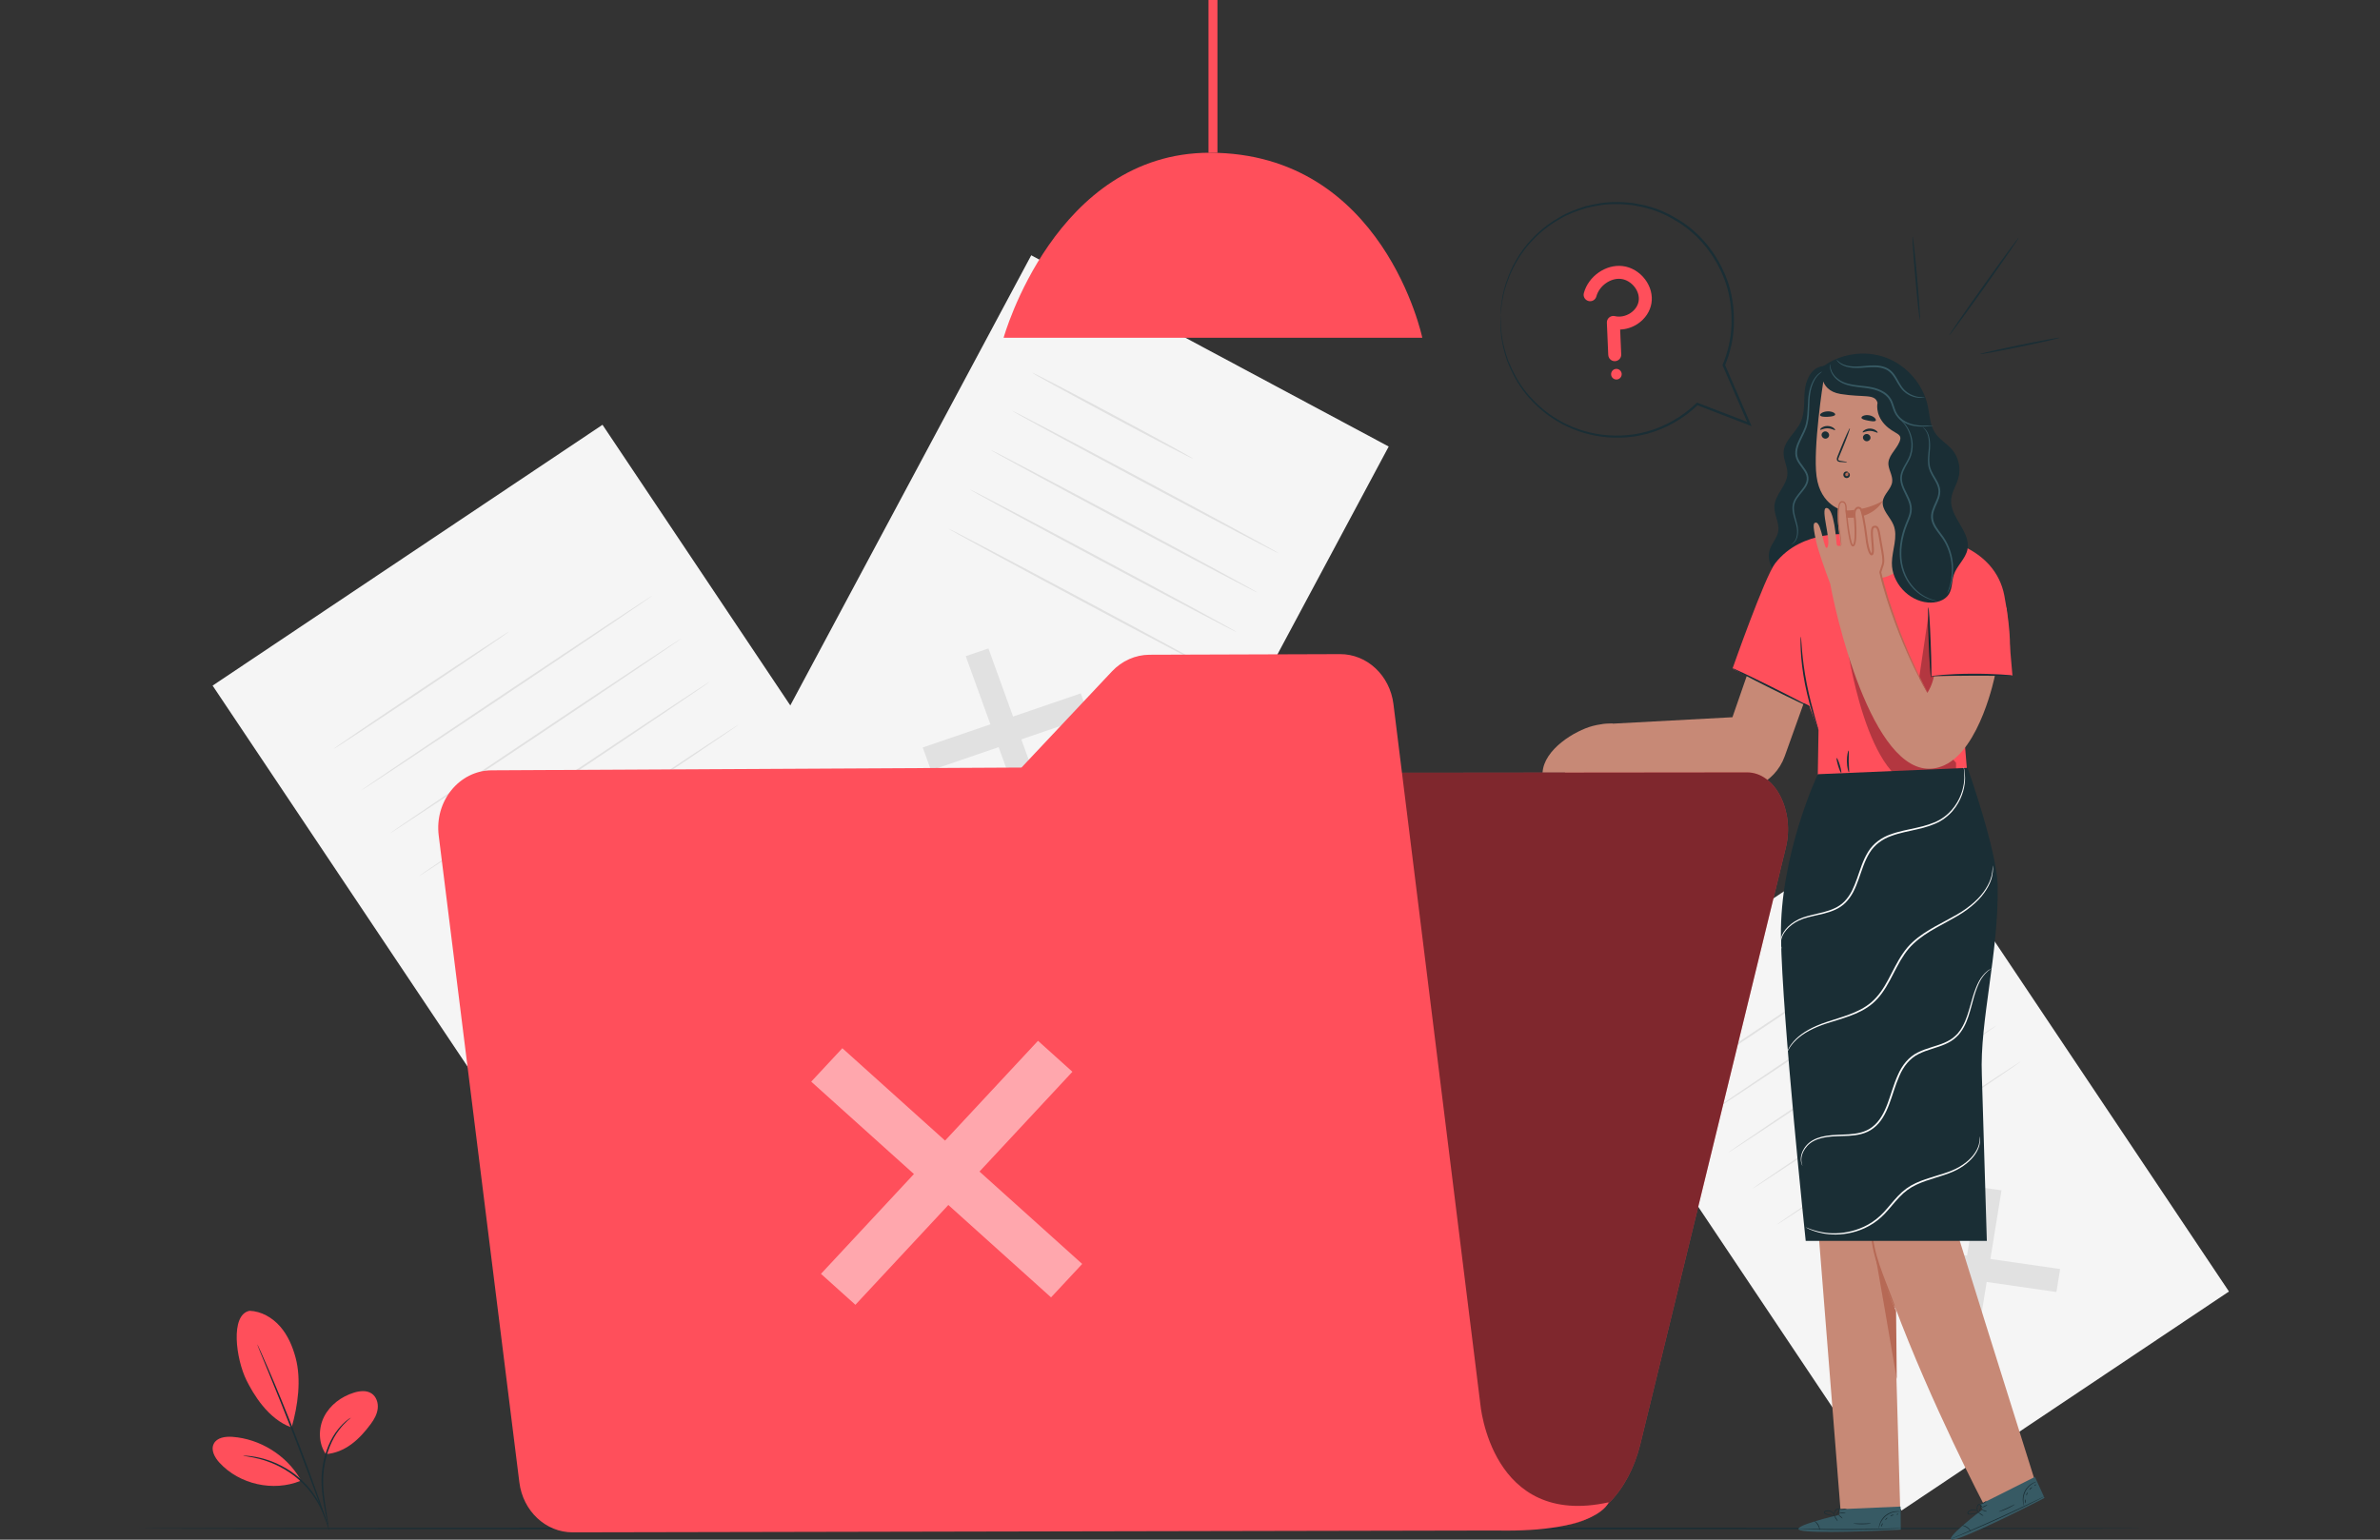 <?xml version="1.0" encoding="utf-8"?>
<!-- Generator: Adobe Illustrator 24.0.2, SVG Export Plug-In . SVG Version: 6.00 Build 0)  -->
<svg version="1.1" id="Capa_1" xmlns="http://www.w3.org/2000/svg" xmlns:xlink="http://www.w3.org/1999/xlink" x="0px" y="0px"
	 viewBox="0 0 1224 792" style="enable-background:new 0 0 1224 792;" xml:space="preserve">
<rect x="0" y="0" width="1224" height="792" fill="#333333" stroke="none"/>
<style type="text/css">
	.st0{fill:#F5F5F5;}
	.st1{fill:#E1E1E1;}
	.st2{fill:none;stroke:#FFFFFF;stroke-miterlimit:10;}
	.st3{opacity:0.2;}
	.st4{fill:#FF4F5B;}
	.st5{fill:#1A2E35;}
	.st6{fill:#375A64;}
	.st7{fill:#C78976;}
	.st8{fill:#B66955;}
	.st9{opacity:0.3;}
	.st10{fill:#FAFAFA;}
	.st11{opacity:0.5;}
	.st12{fill:#FFFFFF;}
</style>
<g>
	<g>
		
			<rect x="187.77" y="255.67" transform="matrix(0.831 -0.556 0.556 0.831 -188.851 244.612)" class="st0" width="241.3" height="355.31"/>
	</g>
	<g>
		<g>
			<polygon class="st1" points="403.86,499.91 401.58,514 301.88,499.63 304.15,485.54 			"/>
		</g>
		<g>
			<polygon class="st1" points="353.64,449.66 367.95,451.72 352.09,549.89 337.78,547.82 			"/>
		</g>
	</g>
	<g>
		<g>
			<path class="st2" d="M325.29,330.69"/>
		</g>
	</g>
	<g>
		<g>
			<path class="st1" d="M261.81,324.88c0.14,0.21-19.96,13.91-44.89,30.58c-24.94,16.68-45.27,30.03-45.41,29.81
				c-0.14-0.21,19.95-13.91,44.89-30.59C241.33,338.02,261.66,324.67,261.81,324.88z"/>
		</g>
	</g>
	<g>
		<g>
			<path class="st1" d="M335.57,306.36c0.14,0.21-33.28,22.82-74.65,50.49c-41.38,27.68-75.03,49.93-75.17,49.72
				c-0.14-0.21,33.27-22.82,74.65-50.49C301.77,328.41,335.42,306.15,335.57,306.36z"/>
		</g>
	</g>
	<g>
		<g>
			<path class="st1" d="M350.35,328.47c0.14,0.21-33.28,22.82-74.65,50.49c-41.38,27.68-75.03,49.93-75.17,49.72
				c-0.14-0.21,33.27-22.82,74.65-50.49C316.55,350.52,350.21,328.26,350.35,328.47z"/>
		</g>
	</g>
	<g>
		<g>
			<path class="st1" d="M365.14,350.58c0.14,0.21-33.28,22.82-74.65,50.49c-41.38,27.68-75.03,49.93-75.17,49.72
				c-0.14-0.21,33.27-22.82,74.65-50.49C331.34,372.62,364.99,350.36,365.14,350.58z"/>
		</g>
	</g>
	<g>
		<g>
			<path class="st1" d="M379.92,372.68c0.14,0.21-33.28,22.82-74.65,50.49c-41.38,27.68-75.03,49.93-75.17,49.72
				c-0.14-0.21,33.27-22.82,74.65-50.49C346.12,394.73,379.78,372.47,379.92,372.68z"/>
		</g>
	</g>
</g>
<g>
	<g>
		
			<rect x="878.02" y="447.66" transform="matrix(0.831 -0.556 0.556 0.831 -166.525 645.224)" class="st0" width="202.65" height="298.4"/>
	</g>
	<g>
		<g>
			<polygon class="st1" points="1059.5,652.78 1057.59,664.61 973.85,652.55 975.76,640.72 			"/>
		</g>
		<g>
			<polygon class="st1" points="1017.33,610.58 1029.34,612.31 1016.02,694.75 1004.01,693.02 			"/>
		</g>
	</g>
	<g>
		<g>
			<path class="st2" d="M993.51,510.67"/>
		</g>
	</g>
	<g>
		<g>
			<path class="st1" d="M940.2,505.79c0.14,0.21-16.72,11.74-37.66,25.75c-20.95,14.01-38.04,25.19-38.18,24.98
				c-0.14-0.21,16.72-11.74,37.66-25.75C922.96,516.76,940.06,505.57,940.2,505.79z"/>
		</g>
	</g>
	<g>
		<g>
			<path class="st1" d="M1002.15,490.24c0.14,0.21-27.91,19.23-62.65,42.46c-34.75,23.24-63.03,41.91-63.17,41.69
				c-0.14-0.21,27.9-19.22,62.66-42.47C973.72,508.69,1002,490.02,1002.15,490.24z"/>
		</g>
	</g>
	<g>
		<g>
			<path class="st1" d="M1014.56,508.8c0.14,0.21-27.91,19.23-62.65,42.46c-34.75,23.24-63.03,41.91-63.17,41.69
				c-0.14-0.21,27.9-19.22,62.66-42.47C986.14,527.26,1014.42,508.59,1014.56,508.8z"/>
		</g>
	</g>
	<g>
		<g>
			<path class="st1" d="M1026.98,527.37c0.14,0.21-27.91,19.23-62.65,42.46c-34.75,23.24-63.03,41.91-63.17,41.69
				c-0.14-0.21,27.9-19.22,62.66-42.47C998.55,545.82,1026.84,527.15,1026.98,527.37z"/>
		</g>
	</g>
	<g>
		<g>
			<path class="st1" d="M1039.4,545.93c0.14,0.21-27.91,19.23-62.65,42.46c-34.75,23.24-63.03,41.91-63.17,41.69
				c-0.14-0.21,27.9-19.22,62.66-42.47C1010.97,564.39,1039.26,545.72,1039.4,545.93z"/>
		</g>
	</g>
</g>
<g>
	<g>
		
			<rect x="445.65" y="162.12" transform="matrix(0.882 0.472 -0.472 0.882 213.813 -222.023)" class="st0" width="208.43" height="306.9"/>
	</g>
	<g>
		<g>
			<polygon class="st1" points="537.93,415.37 526.27,419.37 496.67,337.54 508.33,333.55 			"/>
		</g>
		<g>
			<polygon class="st1" points="555.81,356.67 560.06,368.41 478.79,396.24 474.55,384.5 			"/>
		</g>
	</g>
	<g>
		<g>
			<path class="st2" d="M634.94,286.69"/>
		</g>
	</g>
	<g>
		<g>
			<path class="st1" d="M613.55,235.95c-0.14,0.27-18.79-9.42-41.63-21.64c-22.85-12.22-41.26-22.35-41.11-22.62
				c0.14-0.27,18.78,9.42,41.64,21.64C595.28,225.55,613.69,235.68,613.55,235.95z"/>
		</g>
	</g>
	<g>
		<g>
			<path class="st1" d="M657.65,284.63c-0.14,0.27-31-15.95-68.9-36.22c-37.92-20.28-68.53-36.93-68.39-37.2
				c0.14-0.27,30.99,15.95,68.91,36.23C627.18,267.7,657.8,284.36,657.65,284.63z"/>
		</g>
	</g>
	<g>
		<g>
			<path class="st1" d="M646.82,304.88c-0.14,0.27-31-15.95-68.9-36.22c-37.92-20.28-68.53-36.93-68.39-37.2
				c0.14-0.27,30.99,15.95,68.91,36.23C616.34,287.96,646.96,304.62,646.82,304.88z"/>
		</g>
	</g>
	<g>
		<g>
			<path class="st1" d="M635.99,325.14c-0.14,0.27-31-15.95-68.9-36.22c-37.92-20.28-68.53-36.93-68.39-37.2
				c0.14-0.27,30.99,15.95,68.91,36.23C605.51,308.22,636.13,324.87,635.99,325.14z"/>
		</g>
	</g>
	<g>
		<g>
			<path class="st1" d="M625.15,345.4c-0.14,0.27-31-15.95-68.9-36.22c-37.92-20.28-68.53-36.93-68.39-37.2
				c0.14-0.27,30.99,15.95,68.91,36.23C594.68,328.47,625.3,345.13,625.15,345.4z"/>
		</g>
	</g>
</g>
<rect x="621.5" class="st3" width="4.62" height="78.62"/>
<g>
	<g>
		<g>
			<path class="st4" d="M516.14,173.73h215.33c0,0-19.88-95.16-109.3-95.16C542.64,78.57,516.14,173.73,516.14,173.73z"/>
		</g>
	</g>
	<rect x="621.5" class="st4" width="4.62" height="78.62"/>
</g>
<g>
	<g>
		<path class="st5" d="M1103.24,786.22c0,0.26-231.04,0.47-515.98,0.47c-285.04,0-516.03-0.21-516.03-0.47
			c0-0.26,230.99-0.47,516.03-0.47C872.19,785.76,1103.24,785.96,1103.24,786.22z"/>
	</g>
</g>
<g>
	<g>
		<path class="st4" d="M128.34,674.27c6.04,0.21,11.72,3.49,15.7,8.04c3.99,4.55,6.43,10.27,7.99,16.11
			c3.02,11.3,1.17,24.64-2.06,35.89c-12.24-4.37-19.78-17.42-23.2-24.28C121.39,699.18,118.22,676.31,128.34,674.27"/>
	</g>
	<g>
		<path class="st4" d="M167.58,748.01c-3.86-5.54-3.95-13.25-0.9-19.28c3.05-6.03,8.92-10.37,15.37-12.36
			c2.99-0.92,6.45-1.3,9.05,0.43c2.43,1.62,3.48,4.8,3.16,7.71c-0.31,2.9-1.78,5.56-3.52,7.91
			C184.8,740.48,177.56,747.19,167.58,748.01"/>
	</g>
	<g>
		<g>
			<path class="st5" d="M168.93,785.78c-0.06,0.01-0.24-0.83-0.55-2.35c-0.33-1.68-0.75-3.84-1.26-6.44
				c-0.97-5.42-2.5-13.12-1.34-21.64c1.11-8.48,4.49-15.73,8.03-20.05c1.74-2.19,3.41-3.74,4.64-4.69c0.6-0.5,1.12-0.81,1.46-1.05
				c0.34-0.23,0.53-0.33,0.55-0.31c0.13,0.15-2.86,2-6.17,6.41c-3.35,4.34-6.56,11.47-7.66,19.8c-1.14,8.34,0.27,15.97,1.09,21.42
				c0.44,2.73,0.79,4.95,0.99,6.49C168.91,784.92,168.99,785.78,168.93,785.78z"/>
		</g>
	</g>
	<g>
		<g>
			<path class="st5" d="M132.28,691.48c0.03-0.01,0.2,0.31,0.49,0.93c0.33,0.7,0.74,1.61,1.26,2.72c1.08,2.37,2.6,5.82,4.44,10.1
				c3.69,8.56,8.61,20.46,13.76,33.72c5.14,13.27,9.53,25.38,12.57,34.19c1.53,4.4,2.73,7.98,3.53,10.46
				c0.37,1.17,0.67,2.12,0.91,2.86c0.2,0.66,0.29,1.01,0.26,1.02c-0.03,0.01-0.17-0.32-0.42-0.96c-0.27-0.73-0.62-1.66-1.06-2.81
				c-0.93-2.55-2.21-6.06-3.78-10.37c-3.19-8.75-7.66-20.82-12.8-34.08c-5.14-13.25-9.98-25.18-13.52-33.79
				c-1.74-4.24-3.16-7.7-4.19-10.21c-0.46-1.14-0.83-2.07-1.11-2.79C132.37,691.83,132.26,691.49,132.28,691.48z"/>
		</g>
	</g>
	<g>
		<path class="st4" d="M154.4,760.79c-7.22-12.28-20.69-20.65-34.9-21.68c-3.62-0.26-7.97,0.35-9.58,3.59
			c-1.62,3.25,0.54,7.11,3.01,9.77c10.25,11.11,27.6,14.98,41.6,9.29"/>
	</g>
	<g>
		<g>
			<path class="st5" d="M125.02,748.8c0-0.06,0.81-0.03,2.27,0.08c0.73,0.05,1.62,0.11,2.64,0.31c1.02,0.19,2.2,0.3,3.47,0.65
				c1.27,0.31,2.67,0.62,4.12,1.15c1.48,0.44,3,1.07,4.6,1.75c3.15,1.43,6.5,3.31,9.68,5.74c3.16,2.46,5.83,5.22,8,7.92
				c1.04,1.39,2.04,2.7,2.82,4.03c0.86,1.28,1.5,2.57,2.1,3.73c0.64,1.14,1.02,2.27,1.44,3.22c0.42,0.95,0.69,1.8,0.9,2.5
				c0.43,1.4,0.65,2.17,0.59,2.19c-0.18,0.06-1.05-3.06-3.46-7.64c-0.63-1.13-1.28-2.38-2.16-3.63c-0.79-1.3-1.79-2.57-2.84-3.92
				c-2.17-2.63-4.81-5.32-7.91-7.74c-3.13-2.39-6.4-4.25-9.49-5.7c-1.56-0.68-3.05-1.33-4.5-1.79c-1.42-0.54-2.8-0.88-4.04-1.23
				C128.23,749.15,125,748.98,125.02,748.8z"/>
		</g>
	</g>
</g>
<g>
	<g>
		<g>
			<path class="st5" d="M936.45,188.54c-5.26,1.21-7.82,7.26-8.31,12.63c-0.5,5.37,0.19,11.04-2.07,15.94
				c-2.54,5.52-8.6,9.58-8.8,15.65c-0.12,3.7,2.07,7.18,1.97,10.88c-0.17,6.08-6.37,10.67-6.69,16.74
				c-0.23,4.37,2.68,8.57,1.98,12.89c-0.54,3.36-3.16,6.01-4.27,9.23c-2.21,6.42,2.21,13.49,7.95,17.11
				c6.4,4.03,14.61,5.07,21.81,2.77c7.21-2.3,13.29-7.91,16.17-14.9c3.18-7.72,2.49-16.41,1.79-24.73
				c-2.15-25.93-3.75-51.91-4.8-77.9"/>
		</g>
		<g>
			<g>
				<path class="st6" d="M921.19,280.05c-0.11-0.1,1.44-0.56,2.4-2.86c0.47-1.12,0.71-2.63,0.61-4.36c-0.06-1.75-0.66-3.65-1.3-5.79
					c-0.6-2.12-1.38-4.59-0.93-7.33c0.45-2.78,2.44-5.07,4.26-7.31c0.92-1.14,1.83-2.32,2.41-3.67c0.61-1.33,0.74-2.86,0.28-4.29
					c-0.92-2.92-3.78-5.07-5.1-8.44c-0.65-1.69-0.66-3.54-0.29-5.22c0.35-1.69,1.04-3.22,1.73-4.68c1.4-2.91,2.94-5.58,3.55-8.41
					c1.25-5.67,0.67-11.08,1.52-15.53c0.77-4.45,2.66-7.8,4.52-9.52c0.91-0.89,1.79-1.36,2.36-1.68c0.61-0.26,0.93-0.38,0.95-0.35
					c0.06,0.1-1.33,0.53-3.05,2.29c-1.72,1.74-3.45,5.02-4.13,9.38c-0.36,2.17-0.41,4.61-0.5,7.22c-0.09,2.62-0.17,5.46-0.84,8.39
					c-0.62,2.98-2.2,5.75-3.56,8.61c-1.34,2.81-2.58,6.1-1.39,9.18c1.14,3.04,4.02,5.2,5.1,8.49c0.53,1.64,0.36,3.45-0.33,4.91
					c-0.66,1.49-1.63,2.71-2.56,3.85c-1.87,2.26-3.74,4.41-4.17,6.91c-0.45,2.49,0.24,4.89,0.81,7.01c0.6,2.13,1.18,4.13,1.19,5.95
					c0.05,1.8-0.26,3.37-0.8,4.53c-0.54,1.17-1.28,1.89-1.83,2.26C921.54,279.97,921.19,280.05,921.19,280.05z"/>
			</g>
		</g>
	</g>
	<path class="st7" d="M907.11,322.42l-16.14,46.52l-67.29,3.61l-11.22,24.97l70.25,7.11c14.01,5.79,30.01-1.31,35.13-15.58
		l18.75-52.33L907.11,322.42z"/>
	<g>
		<g>
			<g>
				<path class="st7" d="M1046.3,760.96c0,0-49.31-156.62-50.36-161.71c-0.95-4.6,17.9-117.31,20.27-146.48l-66.63,2.48
					c0,0,0,0.18-0.01,0.49l-28.32,1.57l25.37,320.32h30.66l-3.04-106.27c18.91,50.76,46,102.49,46,102.49L1046.3,760.96z"/>
			</g>
			<g>
				<path class="st8" d="M975.49,709.45c0.03-0.97-0.37-35.61-0.37-35.61c-0.38,2.07-11.76-30.07-11.48-32.03
					C963.78,640.81,975.49,709.45,975.49,709.45z"/>
			</g>
		</g>
		<g>
			<path class="st8" d="M962.34,626.6c-0.07,0-0.14,0.69-0.2,1.94c-0.07,1.25-0.08,3.07,0.04,5.31c0.04,1.12,0.16,2.35,0.31,3.66
				c0.17,1.31,0.35,2.72,0.65,4.17c0.56,2.92,1.41,6.09,2.51,9.33c2.23,6.48,4.68,12.15,6.43,16.26c0.83,1.88,1.54,3.49,2.13,4.84
				c0.52,1.14,0.84,1.75,0.91,1.72c0.07-0.03-0.13-0.69-0.54-1.87c-0.41-1.18-1.04-2.88-1.83-4.96c-1.57-4.18-3.92-9.89-6.13-16.31
				c-1.08-3.21-1.95-6.32-2.55-9.19c-0.32-1.43-0.53-2.81-0.73-4.1c-0.18-1.29-0.34-2.5-0.42-3.61c-0.21-2.21-0.31-4.01-0.36-5.26
				C962.48,627.3,962.41,626.6,962.34,626.6z"/>
		</g>
	</g>
	<g>
		<g>
			<g>
				<g>
					<path class="st6" d="M946.04,779.22l-0.01-2.88l31.41-1.37l0.09,11.88l-1.94,0.13c-8.62,0.5-43.87,1.96-49.64,0.23
						C919.51,785.28,946.04,779.22,946.04,779.22z"/>
				</g>
			</g>
			<g>
				<g>
					<path class="st5" d="M977.96,786.13c0,0.01-0.18,0.03-0.54,0.06c-0.46,0.03-0.97,0.06-1.54,0.1c-1.54,0.07-3.44,0.16-5.68,0.27
						c-4.8,0.19-11.43,0.36-18.75,0.4c-7.33,0.03-13.96-0.09-18.76-0.23c-2.24-0.08-4.14-0.16-5.68-0.22
						c-0.57-0.03-1.08-0.06-1.54-0.09c-0.35-0.02-0.54-0.04-0.54-0.06c0-0.01,0.19-0.02,0.54-0.02c0.46,0,0.97,0.01,1.55,0.01
						c1.54,0.03,3.44,0.06,5.68,0.09c4.8,0.08,11.43,0.15,18.75,0.12c7.32-0.03,13.95-0.16,18.74-0.29
						c2.24-0.06,4.14-0.11,5.68-0.15c0.57-0.01,1.08-0.02,1.55-0.03C977.77,786.11,977.96,786.11,977.96,786.13z"/>
				</g>
			</g>
			<g>
				<g>
					<path class="st5" d="M935.87,787.14c-0.12,0.02-0.21-1.34-1.07-2.71c-0.84-1.38-2.01-2.07-1.94-2.17
						c0.02-0.09,1.36,0.49,2.27,1.97C936.04,785.7,935.96,787.16,935.87,787.14z"/>
				</g>
			</g>
			<g>
				<g>
					<path class="st5" d="M945.07,782.43c-0.09,0.06-0.53-0.48-0.99-1.2c-0.46-0.72-0.76-1.34-0.67-1.4
						c0.09-0.06,0.53,0.48,0.99,1.2C944.86,781.75,945.16,782.37,945.07,782.43z"/>
				</g>
			</g>
			<g>
				<g>
					<path class="st5" d="M947.6,781.08c-0.07,0.08-0.56-0.25-1.1-0.73c-0.54-0.48-0.92-0.94-0.85-1.01
						c0.07-0.08,0.56,0.25,1.1,0.73C947.28,780.55,947.66,781,947.6,781.08z"/>
				</g>
			</g>
			<g>
				<g>
					<path class="st5" d="M949.18,778.13c0,0.1-0.73,0.2-1.63,0.21c-0.9,0.01-1.63-0.06-1.63-0.17c0-0.1,0.73-0.2,1.63-0.21
						C948.45,777.95,949.18,778.02,949.18,778.13z"/>
				</g>
			</g>
			<g>
				<g>
					<path class="st5" d="M949.73,776.04c0.04,0.09-0.76,0.45-1.82,0.54c-1.06,0.09-1.9-0.15-1.88-0.24
						c0.02-0.11,0.84-0.05,1.85-0.13C948.88,776.13,949.69,775.94,949.73,776.04z"/>
				</g>
			</g>
			<g>
				<g>
					<path class="st5" d="M944,779.71c0,0.04-0.77,0.14-2.01-0.01c-0.62-0.07-1.35-0.22-2.14-0.46c-0.39-0.14-0.8-0.24-1.23-0.5
						c-0.2-0.13-0.42-0.32-0.5-0.62c-0.08-0.3,0.08-0.64,0.3-0.8c1.92-1,3.84,0.07,4.56,1.06c0.39,0.5,0.58,1,0.66,1.34
						c0.08,0.34,0.08,0.54,0.05,0.54c-0.07,0.03-0.14-0.79-0.92-1.71c-0.39-0.45-0.97-0.89-1.72-1.11
						c-0.71-0.21-1.72-0.26-2.39,0.17c-0.32,0.24-0.19,0.61,0.16,0.82c0.33,0.21,0.76,0.34,1.13,0.48c0.76,0.26,1.47,0.43,2.07,0.53
						C943.23,779.65,944,779.64,944,779.71z"/>
				</g>
			</g>
			<g>
				<g>
					<path class="st5" d="M943.48,779.81c-0.03,0.02-0.33-0.49-0.24-1.39c0.05-0.44,0.21-0.97,0.54-1.47
						c0.35-0.45,0.81-1.06,1.67-1.03c0.47,0.06,0.7,0.59,0.62,0.93c-0.04,0.35-0.19,0.65-0.34,0.9c-0.3,0.5-0.63,0.91-0.94,1.22
						c-0.63,0.62-1.12,0.85-1.15,0.82c-0.04-0.05,0.4-0.36,0.95-1c0.27-0.32,0.57-0.72,0.84-1.21c0.27-0.43,0.46-1.19-0.04-1.28
						c-0.5-0.05-1.01,0.46-1.32,0.86c-0.31,0.44-0.49,0.9-0.56,1.31C943.36,779.27,943.55,779.79,943.48,779.81z"/>
				</g>
			</g>
			<g>
				<g>
					<path class="st5" d="M977.29,777.58c-0.01,0.07-0.9-0.08-2.31,0.09c-1.4,0.16-3.34,0.74-5.03,2.09
						c-1.69,1.36-2.67,3.13-3.13,4.46c-0.47,1.34-0.52,2.24-0.59,2.23c-0.02,0-0.04-0.23,0-0.63c0.03-0.4,0.13-0.99,0.33-1.69
						c0.4-1.39,1.39-3.26,3.15-4.67c1.76-1.41,3.8-1.97,5.24-2.07c0.73-0.05,1.32-0.02,1.72,0.04
						C977.08,777.5,977.3,777.56,977.29,777.58z"/>
				</g>
			</g>
			<g>
				<g>
					<path class="st5" d="M962.25,783.64c0.01,0.1-2.02,0.42-4.56,0.43c-2.54,0.02-4.58-0.29-4.57-0.38
						c0.01-0.11,2.05,0.02,4.57,0.01C960.2,783.68,962.24,783.53,962.25,783.64z"/>
				</g>
			</g>
			<g>
				<g>
					<path class="st5" d="M968.37,783.57c0.08,0.08-0.17,0.43-0.37,0.9c-0.21,0.47-0.32,0.88-0.43,0.88c-0.1,0-0.16-0.49,0.08-1.03
						C967.9,783.78,968.31,783.5,968.37,783.57z"/>
				</g>
			</g>
			<g>
				<g>
					<path class="st5" d="M970.67,780.69c0.07,0.07-0.13,0.4-0.45,0.73c-0.32,0.33-0.64,0.54-0.72,0.46
						c-0.07-0.07,0.13-0.4,0.45-0.73C970.27,780.83,970.6,780.62,970.67,780.69z"/>
				</g>
			</g>
			<g>
				<g>
					<path class="st5" d="M973.97,779.37c-0.02,0.11-0.44,0.1-0.89,0.27c-0.46,0.15-0.79,0.41-0.87,0.34
						c-0.08-0.06,0.18-0.5,0.75-0.7C973.52,779.08,974,779.27,973.97,779.37z"/>
				</g>
			</g>
			<g>
				<g>
					<path class="st5" d="M976.32,778.74c0.04,0.1-0.14,0.26-0.4,0.36c-0.26,0.1-0.5,0.1-0.54,0.01c-0.04-0.1,0.14-0.26,0.4-0.36
						C976.04,778.65,976.28,778.64,976.32,778.74z"/>
				</g>
			</g>
		</g>
	</g>
	<g>
		<g>
			<g>
				<g>
					<path class="st6" d="M1019.63,776.45l-1.19-2.62l28.09-14.11l4.94,10.8l-1.71,0.91c-7.66,3.99-39.22,19.76-45.19,20.54
						C997.91,792.84,1019.63,776.45,1019.63,776.45z"/>
				</g>
			</g>
			<g>
				<g>
					<path class="st5" d="M1051.58,769.68c0.01,0.01-0.15,0.11-0.47,0.27c-0.41,0.22-0.86,0.45-1.37,0.72
						c-1.38,0.7-3.07,1.56-5.07,2.57c-4.3,2.14-10.27,5.01-16.94,8.04c-6.67,3.03-12.77,5.64-17.21,7.47
						c-2.08,0.84-3.84,1.55-5.27,2.13c-0.54,0.21-1.01,0.39-1.44,0.55c-0.33,0.12-0.51,0.18-0.51,0.17c0-0.01,0.16-0.09,0.48-0.24
						c0.42-0.19,0.89-0.39,1.42-0.62c1.42-0.61,3.16-1.36,5.22-2.24c4.41-1.89,10.49-4.54,17.15-7.57
						c6.66-3.03,12.66-5.86,16.98-7.94c2.02-0.97,3.73-1.79,5.12-2.46c0.52-0.24,0.98-0.46,1.4-0.66
						C1051.4,769.74,1051.57,769.66,1051.58,769.68z"/>
				</g>
			</g>
			<g>
				<g>
					<path class="st5" d="M1013.59,787.84c-0.1,0.06-0.74-1.14-2.09-2.03c-1.33-0.92-2.68-1.07-2.66-1.18
						c-0.02-0.09,1.44-0.11,2.87,0.87C1013.16,786.46,1013.68,787.82,1013.59,787.84z"/>
				</g>
			</g>
			<g>
				<g>
					<path class="st5" d="M1020.06,779.77c-0.06,0.09-0.68-0.22-1.39-0.69c-0.71-0.47-1.24-0.91-1.18-1
						c0.06-0.09,0.68,0.22,1.39,0.68C1019.58,779.24,1020.11,779.69,1020.06,779.77z"/>
				</g>
			</g>
			<g>
				<g>
					<path class="st5" d="M1021.81,777.51c-0.03,0.1-0.62,0-1.31-0.21c-0.69-0.22-1.22-0.48-1.19-0.58c0.03-0.1,0.62,0,1.31,0.21
						C1021.3,777.15,1021.84,777.41,1021.81,777.51z"/>
				</g>
			</g>
			<g>
				<g>
					<path class="st5" d="M1022.05,774.16c0.04,0.1-0.58,0.48-1.4,0.86c-0.82,0.38-1.52,0.61-1.56,0.52
						c-0.04-0.09,0.58-0.48,1.4-0.86C1021.3,774.3,1022,774.07,1022.05,774.16z"/>
				</g>
			</g>
			<g>
				<g>
					<path class="st5" d="M1021.69,772.04c0.07,0.07-0.51,0.73-1.44,1.23c-0.93,0.51-1.79,0.64-1.81,0.55
						c-0.03-0.11,0.75-0.39,1.63-0.88C1020.95,772.46,1021.61,771.96,1021.69,772.04z"/>
				</g>
			</g>
			<g>
				<g>
					<path class="st5" d="M1017.96,777.73c0.02,0.04-0.64,0.44-1.83,0.82c-0.59,0.19-1.32,0.36-2.14,0.45
						c-0.41,0.03-0.83,0.11-1.32,0.05c-0.24-0.04-0.51-0.12-0.71-0.36c-0.2-0.24-0.19-0.61-0.05-0.86c1.34-1.7,3.53-1.51,4.59-0.9
						c0.57,0.3,0.93,0.67,1.15,0.95c0.22,0.28,0.29,0.46,0.27,0.47c-0.05,0.05-0.45-0.66-1.54-1.18c-0.54-0.25-1.25-0.41-2.02-0.31
						c-0.73,0.1-1.68,0.47-2.11,1.14c-0.19,0.35,0.08,0.64,0.49,0.68c0.39,0.06,0.83,0,1.23-0.03c0.8-0.08,1.51-0.21,2.11-0.36
						C1017.24,777.99,1017.94,777.67,1017.96,777.73z"/>
				</g>
			</g>
			<g>
				<g>
					<path class="st5" d="M1017.53,778.03c-0.02,0.03-0.5-0.31-0.79-1.17c-0.14-0.42-0.21-0.97-0.11-1.56
						c0.14-0.55,0.3-1.3,1.1-1.62c0.45-0.14,1.5,0.76,1.57,1.1c0.11,0.34-0.53,0.16-0.56,0.44c-0.06,0.58-0.2,1.09-0.36,1.5
						c-0.32,0.82-0.68,1.24-0.71,1.21c-0.05-0.03,0.22-0.49,0.46-1.3c0.12-0.4,0.23-0.89,0.27-1.44c0.08-0.5-0.07-1.27-0.56-1.15
						c-0.48,0.16-0.74,0.83-0.85,1.32c-0.11,0.53-0.07,1.02,0.02,1.42C1017.2,777.6,1017.59,777.99,1017.53,778.03z"/>
				</g>
			</g>
			<g>
				<g>
					<path class="st5" d="M1047.46,762.15c0.02,0.07-0.85,0.29-2.07,1.03c-1.21,0.72-2.75,2.05-3.73,3.97
						c-0.98,1.93-1.16,3.95-1.03,5.35c0.12,1.42,0.45,2.26,0.38,2.28c-0.02,0.01-0.12-0.19-0.26-0.57
						c-0.14-0.38-0.29-0.95-0.39-1.68c-0.2-1.43-0.07-3.54,0.96-5.55c1.03-2.01,2.66-3.35,3.93-4.03c0.64-0.35,1.19-0.56,1.58-0.67
						C1047.24,762.16,1047.46,762.13,1047.46,762.15z"/>
				</g>
			</g>
			<g>
				<g>
					<path class="st5" d="M1036.22,773.84c0.05,0.08-1.67,1.22-3.98,2.27c-2.31,1.06-4.3,1.61-4.33,1.52
						c-0.04-0.1,1.88-0.82,4.17-1.86C1034.37,774.72,1036.17,773.75,1036.22,773.84z"/>
				</g>
			</g>
			<g>
				<g>
					<path class="st5" d="M1041.78,771.27c0.1,0.04,0.03,0.46,0.03,0.98c0,0.51,0.07,0.94-0.03,0.98c-0.09,0.04-0.35-0.38-0.35-0.98
						C1041.43,771.66,1041.69,771.23,1041.78,771.27z"/>
				</g>
			</g>
			<g>
				<g>
					<path class="st5" d="M1042.7,767.7c0.1,0.04,0.05,0.42-0.11,0.85c-0.16,0.43-0.37,0.75-0.47,0.72
						c-0.1-0.04-0.05-0.42,0.11-0.85C1042.39,767.99,1042.6,767.67,1042.7,767.7z"/>
				</g>
			</g>
			<g>
				<g>
					<path class="st5" d="M1045.16,765.14c0.02,0.11-0.36,0.27-0.71,0.61c-0.36,0.33-0.55,0.7-0.66,0.66
						c-0.1-0.02-0.04-0.53,0.4-0.94C1044.64,765.06,1045.15,765.04,1045.16,765.14z"/>
				</g>
			</g>
			<g>
				<g>
					<path class="st5" d="M1047.05,763.61c0.07,0.07-0.02,0.29-0.22,0.49c-0.19,0.2-0.41,0.3-0.49,0.23
						c-0.07-0.07,0.02-0.29,0.22-0.49C1046.76,763.64,1046.97,763.54,1047.05,763.61z"/>
				</g>
			</g>
		</g>
	</g>
	<g>
		<g>
			<g>
				<g>
					<g>
						<g>
							<g>
								<g>
									<path class="st4" d="M1011.89,399.76l-5.23-63.81l26.86,0.48c0,0,1.25-9.41-2.71-30.05
										c-2.43-12.66-10.86-20.42-20.31-25.03l0-0.17l-0.82-0.21c-12.02-5.63-24.61-6.42-24.61-6.42l-32.97,0.38
										c0,0-25.19-3.14-39.13,14.81c-5.37,6.92-21.99,54.26-21.99,54.26l39.58,19.06l-3.77-26.25c0,0,0.75,19.04,3.18,25.07
										c1.35,3.36,5.27,13.79,5.27,13.79l-0.51,31.49L1011.89,399.76z"/>
								</g>
							</g>
						</g>
					</g>
				</g>
				<g>
					<polygon class="st4" points="993.7,326.69 988.8,347.54 1034.98,347.54 1031.94,312.58 					"/>
				</g>
				<g>
					<g>
						<path class="st5" d="M1034.98,347.54c0.01-0.14-2.33-0.38-6.11-0.6c-3.78-0.22-9.02-0.41-14.81-0.38
							c-5.79,0.03-11.03,0.28-14.81,0.58c-3.78,0.3-6.11,0.62-6.1,0.75c0.01,0.15,2.35,0.08,6.14-0.03c3.78-0.12,9-0.25,14.77-0.28
							c5.77-0.03,10.99,0.05,14.78,0.08C1032.62,347.69,1034.97,347.68,1034.98,347.54z"/>
					</g>
				</g>
				<g>
					<g>
						<path class="st5" d="M991.71,312.41c-0.14,0.01-0.19,2.03-0.15,5.3c0.03,3.27,0.15,7.79,0.35,12.78
							c0.19,4.99,0.43,9.5,0.65,12.77c0.22,3.26,0.42,5.28,0.57,5.28c0.14-0.01,0.19-2.03,0.15-5.3c-0.03-3.27-0.15-7.79-0.35-12.78
							c-0.19-4.99-0.43-9.5-0.64-12.76C992.05,314.42,991.85,312.4,991.71,312.41z"/>
					</g>
				</g>
				<g class="st9">
					<path d="M949.69,330.47c0,0,10.26,76.09,39.11,74.08c0,0,12.99-0.15,17.17-8.79v-3.4L949.69,330.47z"/>
				</g>
			</g>
		</g>
		<g class="st9">
			<polygon points="991.71,316.89 986.18,354.2 989.76,360.74 995.64,347.94 993.15,347.88 			"/>
		</g>
		<g>
			<g>
				<path class="st5" d="M935.24,375.68c-0.06,0.02-0.34-0.61-0.78-1.78c-0.45-1.17-1.04-2.87-1.73-4.99
					c-1.38-4.25-3.08-10.19-4.42-16.88c-1.33-6.7-1.98-12.86-2.19-17.32c-0.11-2.23-0.14-4.04-0.11-5.29
					c0.02-1.25,0.07-1.94,0.13-1.94c0.15,0,0.25,2.75,0.63,7.19c0.38,4.43,1.13,10.53,2.44,17.19c1.33,6.65,2.92,12.59,4.13,16.87
					c0.57,1.99,1.05,3.68,1.45,5.07C935.14,374.98,935.3,375.65,935.24,375.68z"/>
			</g>
		</g>
		<g>
			<g>
				<path class="st5" d="M946.91,397.54c-0.25,0.07-0.96-1.57-1.6-3.67c-0.63-2.1-0.95-3.86-0.7-3.94c0.25-0.07,0.96,1.57,1.6,3.67
					C946.84,395.7,947.15,397.47,946.91,397.54z"/>
			</g>
		</g>
		<g>
			<g>
				<path class="st5" d="M950.89,397.25c-0.24,0.06-1.02-2.4-1.06-5.56c-0.05-3.16,0.65-5.65,0.89-5.59
					c0.27,0.05-0.01,2.53,0.04,5.58C950.81,394.72,951.16,397.19,950.89,397.25z"/>
			</g>
		</g>
		<g>
			<g>
				<path class="st5" d="M931.36,363.94c-0.11,0.23-9.33-4.14-20.57-9.76c-11.25-5.62-20.27-10.36-20.16-10.59
					c0.11-0.23,9.32,4.14,20.57,9.76C922.45,358.97,931.48,363.71,931.36,363.94z"/>
			</g>
		</g>
	</g>
	<g>
		<g>
			<g>
				<g>
					<g>
						<g>
							<g>
								<g>
									<g>
										<path class="st7" d="M947.59,281.1c0.21-9.04,0.26-18.57,0.26-18.57s-11.6-2.24-13.62-17.5
											c-1.93-14.55,3.46-48.71,3.46-48.71l0,0c16.94-6.4,34.55-0.6,46.16,13.13l0,0l-2.88,73.42
											c-0.33,8.52-7.93,15.02-17.05,14.6h0C954.7,297.05,947.4,289.72,947.59,281.1z"/>
									</g>
								</g>
							</g>
							<g>
								<g>
									<g>
										<g>
											<path class="st5" d="M936.81,223.62c-0.06,1.03,0.76,1.93,1.83,2.02c1.07,0.09,1.99-0.68,2.05-1.71
												c0.06-1.03-0.76-1.93-1.83-2.02C937.8,221.83,936.88,222.6,936.81,223.62z"/>
										</g>
									</g>
								</g>
								<g>
									<g>
										<g>
											<g>
												<path class="st5" d="M936.09,221.06c0.24,0.26,1.74-0.79,3.84-0.73c2.1,0.03,3.61,1.15,3.84,0.9
													c0.11-0.11-0.12-0.58-0.78-1.08c-0.65-0.5-1.76-1-3.07-1.03c-1.31-0.03-2.42,0.43-3.06,0.9
													C936.2,220.49,935.97,220.95,936.09,221.06z"/>
											</g>
										</g>
									</g>
								</g>
							</g>
							<g>
								<g>
									<g>
										<g>
											<path class="st5" d="M958.09,224.95c-0.06,1.03,0.76,1.93,1.83,2.02c1.07,0.09,1.99-0.68,2.05-1.71s-0.76-1.93-1.83-2.02
												C959.08,223.16,958.16,223.92,958.09,224.95z"/>
										</g>
									</g>
								</g>
								<g>
									<g>
										<g>
											<g>
												<path class="st5" d="M957.95,222.39c0.24,0.26,1.74-0.79,3.84-0.73c2.1,0.03,3.61,1.15,3.84,0.9
													c0.11-0.11-0.12-0.58-0.78-1.08c-0.65-0.5-1.76-1-3.07-1.03c-1.31-0.03-2.42,0.43-3.06,0.9
													C958.07,221.82,957.84,222.27,957.95,222.39z"/>
											</g>
										</g>
									</g>
								</g>
							</g>
							<g>
								<g>
									<g>
										<g>
											<path class="st5" d="M949.94,237.75c0.01-0.12-1.29-0.38-3.39-0.7c-0.53-0.07-1.04-0.19-1.12-0.56
												c-0.12-0.39,0.12-0.96,0.4-1.58c0.54-1.28,1.1-2.63,1.69-4.04c2.35-5.75,4.07-10.48,3.83-10.58
												c-0.23-0.09-2.33,4.49-4.67,10.24c-0.57,1.42-1.11,2.77-1.62,4.06c-0.22,0.6-0.58,1.28-0.33,2.09
												c0.13,0.4,0.52,0.7,0.86,0.81c0.34,0.11,0.64,0.13,0.91,0.15C948.61,237.82,949.93,237.87,949.94,237.75z"/>
										</g>
									</g>
								</g>
							</g>
							<g>
								<g>
									<g>
										<path class="st8" d="M947.85,262.53c0,0,10.21,0.92,20.5-4.9c0,0-5.21,10.31-20.38,8.5L947.85,262.53z"/>
									</g>
								</g>
							</g>
						</g>
					</g>
				</g>
			</g>
		</g>
		<g>
			<g>
				<path class="st5" d="M964.67,216.34c-0.43,0.66-2.03,0.37-3.81,0.04c-1.78-0.36-3.37-0.68-3.53-1.44
					c-0.18-0.74,1.67-1.76,4.05-1.3C963.76,214.09,965.1,215.72,964.67,216.34z"/>
			</g>
		</g>
		<g>
			<g>
				<path class="st5" d="M943.81,213.26c-0.16,0.76-1.87,1.04-3.84,1.14c-1.97,0.08-3.7-0.04-3.93-0.79c-0.24-0.72,1.43-1.9,3.8-2
					C942.21,211.5,943.98,212.52,943.81,213.26z"/>
			</g>
		</g>
		<g>
			<path class="st8" d="M949.97,242.77c-0.44-0.12-0.94,0.13-1.16,0.53c-0.26,0.48-0.14,1.13,0.27,1.49
				c0.42,0.35,1.09,0.36,1.51,0.02c0.43-0.34,0.57-0.99,0.32-1.48c-0.25-0.49-0.86-0.75-1.39-0.6"/>
		</g>
		<g>
			<g>
				<path class="st5" d="M950.46,242.98c0.09-0.08-0.34-0.6-1.25-0.4c-0.42,0.09-0.98,0.47-1.15,1.12c-0.17,0.61-0.02,1.4,0.63,1.9
					c0.67,0.47,1.48,0.38,2.01,0.01c0.57-0.38,0.73-1.06,0.64-1.49c-0.18-0.94-0.88-1.09-0.9-0.96c-0.08,0.12,0.24,0.44,0.18,1
					c-0.03,0.27-0.16,0.53-0.43,0.66c-0.26,0.14-0.67,0.14-0.91-0.04c-0.25-0.17-0.37-0.57-0.32-0.87c0.04-0.3,0.24-0.52,0.48-0.66
					C949.96,242.97,950.4,243.11,950.46,242.98z"/>
			</g>
		</g>
		<g>
			<g>
				<path class="st5" d="M976.83,227.39c-1.81,4.19-6.22,7.42-5.61,11.94c0.4,2.92,2.27,5.64,1.9,8.57
					c-0.46,3.67-4.27,6.22-4.81,9.88c-0.66,4.49,3.71,7.98,5.45,12.17c2.54,6.1-0.71,12.96-0.79,19.57
					c-0.12,10.12,8.49,19.58,18.58,20.41c4.08,0.34,8.68-0.89,10.79-4.4c1.75-2.89,1.4-6.57,2.44-9.78
					c1.56-4.78,6.12-8.29,7.08-13.22c1.75-9-9.13-16.45-8.41-25.6c0.31-3.91,2.72-7.32,3.74-11.1c1.34-4.96,0.11-10.54-3.19-14.46
					c-2.69-3.19-6.58-5.29-8.87-8.78c-2.59-3.96-2.68-8.98-3.66-13.6c-2.38-11.28-10.86-21.08-21.67-25.07
					c-10.82-3.99-23.62-2.04-32.76,4.99c0,0-2.6,11.78,9.49,13.75c12.09,1.97,17.7-0.3,19.06,4.54c0,0-1.38,5.66,3.62,11.07
					C974.22,223.67,978.92,222.54,976.83,227.39z"/>
			</g>
			<g>
				<g>
					<path class="st6" d="M996.13,309.11c0,0.03-0.38-0.01-1.1-0.12c-0.72-0.11-1.77-0.35-3.08-0.83c-2.58-0.94-6.24-3-9.36-6.93
						c-1.55-1.95-3-4.31-3.98-7.08c-1-2.76-1.57-5.88-1.63-9.18c-0.08-3.3,0.39-6.75,1.29-10.21c0.45-1.73,1.03-3.46,1.71-5.17
						c0.67-1.72,1.49-3.38,1.96-5.14c0.51-1.75,0.44-3.54-0.02-5.24c-0.47-1.71-1.26-3.31-2.03-4.89c-0.78-1.58-1.57-3.16-2.08-4.84
						c-0.52-1.67-0.72-3.46-0.38-5.14c0.71-3.37,2.76-5.86,3.96-8.42c1.28-2.53,1.68-5.21,1.62-7.61
						c-0.22-4.87-2.29-8.47-3.99-10.55c-1.77-2.08-3.11-2.87-3.04-2.96c0,0,1.42,0.67,3.31,2.72c1.82,2.05,4.06,5.7,4.37,10.75
						c0.11,2.49-0.27,5.31-1.58,7.98c-1.23,2.65-3.21,5.16-3.82,8.24c-0.63,3.1,0.84,6.3,2.43,9.42c0.78,1.59,1.6,3.23,2.11,5.05
						c0.5,1.81,0.57,3.86,0.02,5.73c-0.51,1.88-1.35,3.56-2,5.24c-0.67,1.68-1.24,3.37-1.69,5.06c-0.89,3.38-1.36,6.75-1.31,9.96
						c0.02,6.44,2.23,12.08,5.26,15.86c2.97,3.88,6.48,5.97,8.97,7C994.61,308.85,996.15,309,996.13,309.11z"/>
				</g>
			</g>
			<g>
				<g>
					<path class="st6" d="M994.34,218.9c0.01,0.06-0.94,0.23-2.66,0.4c-1.72,0.14-4.26,0.34-7.36-0.19
						c-3.03-0.55-6.86-2.04-9.29-5.64c-1.19-1.8-1.66-3.99-2.44-6c-0.73-2.04-2.14-3.8-4.07-5.03c-3.91-2.48-8.51-2.78-12.54-3.27
						c-4.05-0.46-7.84-1.31-10.42-3.25c-2.59-1.85-3.92-4.24-4.27-5.97c-0.2-0.86-0.18-1.56-0.14-2.02
						c0.06-0.46,0.11-0.69,0.15-0.69c0.11,0-0.12,0.98,0.34,2.62c0.43,1.62,1.78,3.83,4.29,5.52c2.48,1.76,6.11,2.52,10.14,2.93
						c3.99,0.45,8.75,0.7,12.94,3.34c2.07,1.29,3.67,3.31,4.42,5.48c0.8,2.13,1.24,4.22,2.31,5.87c2.18,3.33,5.78,4.85,8.69,5.45
						c2.99,0.6,5.5,0.51,7.21,0.48C993.38,218.88,994.34,218.83,994.34,218.9z"/>
				</g>
			</g>
			<g>
				<g>
					<path class="st6" d="M989.91,204.35c0.01,0.05-0.72,0.27-2.09,0.31c-1.36,0.04-3.4-0.2-5.64-1.27
						c-1.12-0.53-2.27-1.29-3.32-2.31c-1.07-1.01-1.95-2.32-2.77-3.7c-1.61-2.72-3.16-6.07-6.51-7.46
						c-3.28-1.4-6.88-1.09-10.01-0.88c-3.16,0.31-6.13,0.4-8.55-0.07c-2.43-0.42-4.26-1.43-5.27-2.37
						c-0.51-0.46-0.86-0.87-1.05-1.18c-0.2-0.3-0.29-0.46-0.27-0.48c0.07-0.06,0.5,0.57,1.55,1.38c1.04,0.81,2.8,1.67,5.15,2
						c2.35,0.38,5.19,0.23,8.37-0.13c3.15-0.25,6.86-0.64,10.46,0.88c1.78,0.76,3.24,2.1,4.27,3.55c1.05,1.45,1.81,2.96,2.6,4.33
						c0.79,1.37,1.6,2.62,2.58,3.58c0.97,0.98,2.03,1.73,3.07,2.27c2.1,1.09,4.04,1.42,5.36,1.5
						C989.15,204.37,989.9,204.27,989.91,204.35z"/>
				</g>
			</g>
			<g>
				<g>
					<path class="st6" d="M1001.46,305.25c-0.09-0.04,0.48-1.19,1.14-3.39c0.65-2.19,1.31-5.49,1.19-9.58
						c-0.14-4.06-1.12-8.98-3.81-13.65c-1.31-2.34-3.29-4.43-4.91-7c-0.8-1.28-1.5-2.72-1.8-4.32c-0.3-1.59-0.12-3.29,0.4-4.83
						c1-3.08,2.8-5.68,3.18-8.52c0.48-2.85-0.96-5.44-2.32-7.75c-0.69-1.18-1.38-2.34-1.91-3.55c-0.53-1.22-0.88-2.5-1.01-3.73
						c-0.27-2.49,0.02-4.77,0.2-6.82c0.52-4.08,0.14-7.44-0.85-9.5c-0.95-2.09-2.2-2.71-2.11-2.8c0.01-0.01,0.08,0.02,0.22,0.1
						c0.13,0.09,0.34,0.2,0.57,0.41c0.48,0.39,1.11,1.08,1.65,2.13c1.13,2.09,1.62,5.6,1.18,9.71c-0.14,2.06-0.39,4.31-0.09,6.67
						c0.24,2.38,1.46,4.62,2.9,6.94c0.7,1.18,1.43,2.4,1.95,3.8c0.53,1.38,0.77,2.96,0.54,4.51c-0.44,3.13-2.28,5.77-3.2,8.68
						c-0.48,1.45-0.63,2.94-0.37,4.38c0.27,1.43,0.9,2.77,1.66,4c1.53,2.47,3.53,4.6,4.88,7.05c2.74,4.85,3.67,9.91,3.73,14.06
						c0.03,4.18-0.73,7.52-1.5,9.71c-0.4,1.09-0.74,1.93-1.03,2.47C1001.64,304.98,1001.49,305.26,1001.46,305.25z"/>
				</g>
			</g>
		</g>
	</g>
	<g>
		<g>
			<path class="st5" d="M928.65,638.32c0,0-12.04-114.12-12.73-156.29c-0.69-42.17,18.96-83.78,18.96-83.78l77.01-3.26
				c0,0,15.22,42.79,15.49,60.76c0.53,34.93-9.28,69.42-8.15,97.12l2.57,85.44"/>
		</g>
		<g>
			<g>
				<path class="st10" d="M1024.39,498.02c0.02,0.03-0.42,0.36-1.26,0.95c-0.22,0.15-0.45,0.32-0.7,0.5
					c-0.24,0.2-0.48,0.46-0.75,0.72c-0.54,0.52-1.17,1.11-1.72,1.92c-2.49,3.05-4.3,8.49-6.02,15.28c-0.95,3.37-1.91,7.15-3.9,10.86
					c-0.53,0.9-1.01,1.86-1.71,2.7c-0.33,0.43-0.64,0.89-1.01,1.3l-1.19,1.18c-1.61,1.58-3.64,2.77-5.79,3.72
					c-4.31,1.89-9.18,2.79-13.62,5.02c-4.47,2.18-7.83,6.4-9.88,11.27c-2.17,4.84-3.48,9.93-5.29,14.68
					c-1.78,4.71-4.2,9.3-8.04,12.19c-3.81,3-8.52,3.69-12.6,3.95c-4.15,0.24-7.99,0.12-11.43,0.64c-3.43,0.48-6.47,1.56-8.62,3.25
					c-2.15,1.7-3.41,3.82-4.01,5.64c-0.61,1.84-0.5,3.39-0.3,4.38c0.2,1,0.48,1.48,0.42,1.51c0,0-0.34-0.45-0.6-1.47
					c-0.27-1-0.45-2.61,0.13-4.53c0.56-1.9,1.81-4.13,4.03-5.94c2.22-1.81,5.35-2.97,8.85-3.5c3.51-0.57,7.39-0.49,11.48-0.76
					c4.04-0.29,8.55-1,12.13-3.86c3.63-2.76,5.96-7.17,7.71-11.83c1.78-4.69,3.08-9.79,5.3-14.73c2.08-4.95,5.63-9.44,10.32-11.7
					c4.62-2.3,9.49-3.16,13.69-4.99c2.09-0.91,4.04-2.03,5.58-3.53l1.14-1.12c0.35-0.39,0.65-0.83,0.97-1.24
					c0.68-0.8,1.15-1.73,1.67-2.59c1.96-3.57,2.96-7.31,3.94-10.67c1.8-6.75,3.74-12.28,6.37-15.32c0.58-0.81,1.24-1.39,1.81-1.9
					c0.29-0.25,0.53-0.5,0.79-0.7c0.27-0.17,0.51-0.32,0.74-0.47C1023.9,498.26,1024.37,497.99,1024.39,498.02z"/>
			</g>
		</g>
		<g>
			<g>
				<path class="st10" d="M1024.86,445.21c0.03,0,0.07,0.52,0.1,1.53c0.02,1-0.11,2.5-0.53,4.37c-0.89,3.72-3.61,8.83-8.7,13.45
					c-2.51,2.32-5.55,4.57-9.02,6.59c-3.45,2.05-7.26,4-11.16,6.2c-3.89,2.21-7.89,4.71-11.42,8.03c-3.57,3.28-6.24,7.59-8.65,12.15
					c-2.43,4.56-4.58,9.19-7.5,13.21c-1.45,2.01-3.08,3.84-4.89,5.41c-1.82,1.56-3.8,2.82-5.81,3.87c-4.04,2.1-8.16,3.39-11.97,4.59
					c-3.82,1.18-7.39,2.23-10.5,3.53c-3.12,1.29-5.82,2.74-8.01,4.29c-2.19,1.55-3.85,3.17-5.03,4.64
					c-2.38,2.95-2.88,5.09-3.02,5.01c-0.03-0.01,0.14-0.51,0.5-1.45c0.41-0.91,1.05-2.27,2.23-3.79c1.16-1.53,2.82-3.22,5.01-4.84
					c2.19-1.61,4.92-3.13,8.06-4.47c3.14-1.36,6.72-2.45,10.53-3.66c3.79-1.22,7.86-2.54,11.8-4.61c1.96-1.04,3.88-2.28,5.63-3.79
					c1.74-1.52,3.32-3.3,4.73-5.26c2.84-3.93,4.97-8.53,7.42-13.11c2.41-4.58,5.16-9.01,8.84-12.38c3.62-3.39,7.7-5.91,11.62-8.11
					c3.94-2.2,7.75-4.12,11.19-6.12c3.45-1.97,6.46-4.15,8.97-6.41c5.07-4.49,7.81-9.43,8.79-13.06
					C1025.04,447.35,1024.72,445.2,1024.86,445.21z"/>
			</g>
		</g>
		<g>
			<g>
				<path class="st10" d="M916.3,488.07c-0.02,0.01-0.07-0.11-0.16-0.35c-0.08-0.24-0.24-0.58-0.35-1.06
					c-0.22-0.95-0.35-2.46,0.18-4.29c0.99-3.64,4.95-8.17,11.32-10.44c3.17-1.09,6.77-1.75,10.51-2.73c3.7-1,7.74-2.4,10.75-5.49
					c1.5-1.53,2.76-3.35,3.82-5.35c1.02-2.02,1.87-4.19,2.67-6.42c1.6-4.46,2.95-9.3,5.67-13.71c2.7-4.44,7.1-7.52,11.66-9.07
					c4.54-1.67,9.13-2.41,13.38-3.39c4.27-0.93,8.25-2.13,11.63-3.96c3.34-1.9,5.99-4.42,7.87-7.09c3.86-5.36,4.86-10.85,5-14.48
					c0.08-3.69-0.5-5.7-0.38-5.71c0,0,0.71,1.97,0.74,5.72c-0.03,3.68-0.95,9.31-4.83,14.85c-1.9,2.77-4.6,5.4-8.03,7.38
					c-3.47,1.92-7.54,3.17-11.82,4.12c-4.27,1.01-8.83,1.77-13.25,3.41c-4.45,1.53-8.59,4.45-11.19,8.71
					c-2.63,4.24-3.97,9.03-5.6,13.52c-0.81,2.25-1.68,4.45-2.74,6.53c-1.09,2.06-2.42,3.95-4,5.55c-3.2,3.25-7.42,4.65-11.16,5.63
					c-3.8,0.96-7.38,1.57-10.5,2.61c-6.2,2.12-10.13,6.46-11.18,9.92c-0.57,1.74-0.5,3.19-0.34,4.14
					C916.19,487.56,916.35,488.06,916.3,488.07z"/>
			</g>
		</g>
		<g>
			<g>
				<path class="st10" d="M1018.24,584.57c0.03,0,0.07,0.38,0.12,1.12c0.04,0.74-0.02,1.84-0.33,3.23
					c-0.63,2.75-2.76,6.52-6.76,9.66c-1.97,1.59-4.35,3.04-7.09,4.21c-2.73,1.17-5.75,2.1-8.9,3.08c-3.15,0.98-6.45,2.01-9.67,3.53
					c-3.24,1.48-6.22,3.65-8.8,6.42c-2.61,2.73-4.86,5.72-7.35,8.35c-2.48,2.65-5.31,4.83-8.24,6.45c-5.88,3.25-11.98,4.36-17,4.42
					c-5.06,0.05-9.07-1.01-11.7-1.94c-1.33-0.46-2.32-0.93-2.97-1.27c-0.66-0.33-1-0.52-0.98-0.54c0.01-0.03,0.38,0.1,1.06,0.37
					c0.67,0.29,1.68,0.69,3.01,1.1c2.64,0.82,6.61,1.77,11.57,1.63c4.93-0.14,10.88-1.3,16.59-4.51c2.85-1.6,5.57-3.72,7.99-6.32
					c2.44-2.6,4.69-5.58,7.35-8.37c2.62-2.82,5.77-5.1,9.08-6.6c3.3-1.54,6.65-2.56,9.81-3.53c3.16-0.96,6.16-1.85,8.85-2.97
					c2.68-1.11,5.03-2.5,6.98-4.01c3.95-3,6.09-6.58,6.81-9.23C1018.39,586.15,1018.11,584.56,1018.24,584.57z"/>
			</g>
		</g>
	</g>
	<g>
		<path class="st7" d="M1009.46,347.62l-14.89,0.35c-0.98,5.02-3.37,8.45-3.37,8.45c-12.45-21.61-22.11-50.57-24.5-62.21
			c0.35-1.16,0.76-2.45,1.28-3.89c0.6-1.66,0.08-4.8-0.2-6.54c-0.42-2.59-1.14-6.08-1.36-7.69c-0.66-4.92-1.46-5.69-3.17-5.13
			c-2.33,0.76,0.96,13.81-0.96,14.09c-1.03,0.15-2.28-4.32-2.65-7.99c-0.36-3.67-2.02-14.96-3.24-15.71
			c-1.78-1.1-3.33,0.64-2.88,4.3c0.45,3.7,1.03,14.73-0.91,14.88c-1.91,0.15-3.52-18.57-3.52-18.57s0.3-4.07-1.94-3.97
			c-4.05,0.18-0.89,19.91-0.54,21.78c0.24,1.3-1.86,1.54-2.05,0.13c-0.19-1.45-1.17-18.72-5.29-18.58c-3.17,0.11,2.45,16.26,0.67,20
			c-1.78,3.74-3.01-12.72-6.03-12.49c-1.12,0.09-1.96,0.3,0.11,9.62c1.11,5.01,4.37,14.21,7.23,21.83
			c4.79,25.83,25.81,108.46,58.76,93.34c18.44-8.46,25.92-45.98,25.92-45.98L1009.46,347.62z"/>
		<g>
			<g>
				<path class="st8" d="M945.91,281.01c0,0,0.15,0.03,0.43-0.06c0.25-0.08,0.75-0.39,0.67-1.03c-0.04-1.11-0.22-2.73-0.47-4.82
					c-0.19-2.1-0.82-4.63-0.82-7.62c-0.02-1.5,0.01-3.1,0.1-4.81c0.06-0.85,0.07-1.74,0.26-2.57c0.14-0.81,0.68-1.74,1.31-1.63
					l0.07,0.01l0.03,0c0.64-0.03,1.13,0.47,1.34,1.22c0.22,0.72,0.28,1.58,0.23,2.39l0,0.03l0,0.02c0.42,4.57,0.87,9.58,1.91,14.92
					c0.14,0.67,0.29,1.34,0.5,2.02c0.1,0.34,0.22,0.68,0.37,1.02c0.1,0.18,0.16,0.34,0.3,0.53c0.13,0.16,0.29,0.43,0.75,0.47
					c0.74-0.05,0.96-0.62,1.12-0.94c0.16-0.37,0.26-0.74,0.33-1.1c0.15-0.73,0.23-1.45,0.29-2.18c0.2-2.91,0.09-5.89-0.12-8.94
					c-0.07-1.54-0.45-3.08-0.19-4.48c0.12-0.69,0.41-1.38,0.88-1.67c0.23-0.14,0.49-0.17,0.77-0.1c0.14,0.04,0.28,0.1,0.42,0.18
					c0.12,0.11,0.09,0.06,0.2,0.26c0.6,1.28,0.91,2.95,1.24,4.49c0.32,1.58,0.59,3.19,0.84,4.82c0.25,1.63,0.48,3.28,0.68,4.94
					c0.16,1.66,0.4,3.4,0.82,5.08c0.21,0.85,0.45,1.69,0.81,2.53c0.18,0.42,0.37,0.84,0.74,1.26c0.13,0.18,0.55,0.52,1.07,0.39
					c0.5-0.17,0.65-0.57,0.73-0.8c0.29-1.03,0.2-1.88,0.19-2.78c-0.04-0.89-0.11-1.76-0.19-2.64c-0.13-1.51-0.27-2.99-0.32-4.46
					c-0.02-0.73-0.02-1.46,0.05-2.15c0.04-0.34,0.1-0.68,0.22-0.93c0.05-0.13,0.12-0.22,0.17-0.27c0.03-0.03,0.05-0.02,0.07-0.05
					l0.23-0.07c1.19-0.49,1.58,1.16,1.89,2.49c0.27,1.39,0.45,2.82,0.73,4.23c0.47,2.82,1.07,5.61,1.39,8.3
					c0.13,1.33,0.23,2.72-0.16,3.85c-0.42,1.29-0.84,2.57-1.25,3.83l-0.04,0.11l0.03,0.12c2.18,9.61,5.2,18.21,8,25.85
					c2.83,7.63,5.66,14.22,8.16,19.61c2.49,5.4,4.72,9.55,6.27,12.39c0.78,1.34,1.4,2.41,1.86,3.2c0.43,0.72,0.67,1.09,0.69,1.07
					c0.02-0.01-0.16-0.41-0.55-1.15c-0.43-0.81-1-1.89-1.72-3.27c-1.45-2.88-3.6-7.07-6.01-12.49c-2.42-5.41-5.17-12.02-7.93-19.64
					c-2.73-7.63-5.7-16.25-7.82-25.76l-0.01,0.23c0.41-1.25,0.83-2.51,1.25-3.78c0.48-1.46,0.34-2.88,0.22-4.28
					c-0.32-2.8-0.9-5.51-1.37-8.34c-0.28-1.4-0.45-2.83-0.73-4.3c-0.17-0.73-0.33-1.47-0.73-2.21c-0.19-0.36-0.49-0.77-0.99-0.99
					c-0.5-0.22-1.01-0.15-1.41-0.06l-0.3,0.08c-0.13,0.06-0.3,0.13-0.41,0.23c-0.23,0.2-0.36,0.42-0.45,0.64
					c-0.19,0.43-0.24,0.82-0.3,1.22c-0.09,0.79-0.08,1.55-0.06,2.31c0.05,1.52,0.2,3.02,0.32,4.52c0.07,0.87,0.15,1.74,0.18,2.6
					c0.03,0.83,0.06,1.76-0.13,2.4c-0.04,0.19-0.13,0.15-0.03,0.24l0,0.01c-0.01-0.06,0.01,0.09,0.01,0.07l0-0.02
					c0-0.02,0-0.04,0.01-0.06c0.01-0.02,0.05-0.08,0.03-0.08c-0.01,0-0.06-0.03-0.11-0.1c-0.2-0.23-0.39-0.6-0.55-0.97
					c-0.32-0.75-0.55-1.56-0.76-2.37c-0.41-1.64-0.64-3.27-0.81-4.96c-0.2-1.68-0.43-3.34-0.69-4.98c-0.26-1.64-0.54-3.26-0.86-4.87
					c-0.37-1.61-0.61-3.16-1.36-4.77c-0.05-0.16-0.37-0.52-0.56-0.63c-0.2-0.12-0.42-0.21-0.67-0.28c-0.48-0.13-1.07-0.07-1.51,0.21
					c-0.89,0.59-1.16,1.52-1.32,2.33c-0.14,0.83-0.12,1.66-0.03,2.45c0.09,0.76,0.16,1.51,0.22,2.27c0.23,3.01,0.34,5.97,0.16,8.8
					c-0.05,0.71-0.12,1.4-0.26,2.07c-0.06,0.33-0.15,0.65-0.27,0.93c-0.06,0.14-0.13,0.26-0.2,0.33c-0.07,0.15-0.12-0.03-0.12,0.21
					c0.09-0.18,0-0.08-0.07-0.24c-0.08-0.08-0.14-0.25-0.21-0.37c-0.13-0.29-0.24-0.6-0.34-0.92c-0.2-0.63-0.35-1.29-0.49-1.94
					c-1.06-5.25-1.56-10.27-2.02-14.81l0,0.06c0.04-0.92-0.02-1.8-0.29-2.66c-0.14-0.42-0.34-0.86-0.7-1.19
					c-0.35-0.34-0.87-0.5-1.32-0.48l0.1,0.01c-0.72-0.13-1.24,0.31-1.54,0.74c-0.31,0.44-0.44,0.92-0.55,1.39
					c-0.2,0.94-0.19,1.83-0.24,2.69c-0.06,1.72-0.08,3.34-0.03,4.85c0.06,3.05,0.74,5.57,0.99,7.65c0.31,2.08,0.54,3.69,0.64,4.78
					c0.11,0.52-0.3,0.85-0.52,0.94C946.06,280.98,945.91,280.99,945.91,281.01z"/>
			</g>
		</g>
	</g>
	<path class="st7" d="M829.5,372.23c0,0-4.95-0.24-10.35,1.19c-9.23,2.43-25.17,12.09-25.83,24.02h11.57c0,0-6.48,13.8-4.58,12.52
		c4.94-3.31,14.78-13.31,14.78-13.31L829.5,372.23z"/>
	<g>
		<g>
			<g>
				<path class="st5" d="M987.39,164.53c-0.26,0.02-1.31-9.55-2.35-21.37c-1.04-11.83-1.68-21.43-1.42-21.46
					c0.26-0.02,1.31,9.55,2.35,21.37C987.01,154.9,987.64,164.51,987.39,164.53z"/>
			</g>
		</g>
		<g>
			<g>
				<path class="st5" d="M1038.17,122.29c0.21,0.15-7.61,11.5-17.47,25.35c-9.86,13.85-18.02,24.96-18.23,24.81
					c-0.21-0.15,7.61-11.5,17.47-25.35C1029.8,133.25,1037.96,122.14,1038.17,122.29z"/>
			</g>
		</g>
		<g>
			<g>
				<path class="st5" d="M1059.27,173.73c0.05,0.25-9.07,2.34-20.38,4.66c-11.31,2.32-20.52,4-20.57,3.75
					c-0.05-0.25,9.07-2.34,20.38-4.66C1050,175.16,1059.21,173.48,1059.27,173.73z"/>
			</g>
		</g>
	</g>
</g>
<g>
	<g>
		<path class="st4" d="M451.3,419.26l-63.21,324.98l-8.27,42.54l421.98-2.08c18.94-0.09,35.72-16.91,41.81-41.89L918.43,436
			c4.63-18.97-5.52-38.69-19.9-38.68l-427.09,0.45C462.01,397.78,453.77,406.58,451.3,419.26z"/>
	</g>
	<g class="st11">
		<path d="M451.3,419.26l-63.21,324.98l-8.27,42.54l421.98-2.08c18.94-0.09,35.72-16.91,41.81-41.89L918.43,436
			c4.63-18.97-5.52-38.69-19.9-38.68l-427.09,0.45C462.01,397.78,453.77,406.58,451.3,419.26z"/>
	</g>
	<g>
		<path class="st4" d="M761.31,722.22l-44.68-360.03c-1.83-14.75-13.58-25.76-27.46-25.71l-97.97,0.32
			c-7.25,0.02-14.2,3.11-19.35,8.58l-46.52,49.45l-272.47,1.42c-16.65,0.09-29.44,15.84-27.24,33.54l41.48,332.76
			c1.84,14.73,13.57,25.72,27.42,25.69l474.86-0.94c52.89,1.1,57.94-14.52,57.94-14.52C766.72,786.22,761.32,722.26,761.31,722.22z"
			/>
	</g>
	<g class="st11">
		<polygon class="st12" points="556.56,650.17 540.54,667.37 417.2,556.4 433.21,539.2 		"/>
		<polygon class="st12" points="533.83,535.39 551.53,551.31 439.92,671.18 422.22,655.26 		"/>
	</g>
</g>
<g>
	<g>
		<g>
			<g>
				<path class="st4" d="M829.12,185.52c-1.14-0.49-1.96-1.6-2.02-2.92L826.39,166c-0.05-1.04,0.4-2.05,1.21-2.71
					c0.8-0.67,1.88-0.92,2.89-0.68c2.67,0.63,5.61,0.05,8.07-1.6c2.27-1.51,3.79-3.74,4.17-6.11c0.39-2.36-0.35-4.98-2.01-7.18
					c-1.78-2.35-4.41-3.94-7.04-4.24c-5.38-0.62-11.19,3.5-12.69,9.01c-0.48,1.78-2.31,2.83-4.09,2.34
					c-1.81-0.5-2.83-2.32-2.34-4.09c2.35-8.65,11.27-14.88,19.89-13.88c4.47,0.51,8.7,3.01,11.6,6.85
					c2.76,3.65,3.95,8.12,3.27,12.27c-0.68,4.19-3.25,8.05-7.05,10.59c-2.75,1.83-5.9,2.84-9.05,2.95l0.55,12.79
					c0.08,1.84-1.35,3.4-3.19,3.47C830.06,185.81,829.57,185.71,829.12,185.52z"/>
			</g>
		</g>
		<g>
			<g>
				<path class="st4" d="M834.01,192.3c0.1,1.5-1.03,2.81-2.53,2.91c-1.5,0.1-2.81-1.03-2.91-2.54c-0.1-1.5,1.03-2.81,2.53-2.91
					C832.6,189.66,833.91,190.8,834.01,192.3z"/>
			</g>
		</g>
	</g>
	<g>
		<g>
			<g>
				<path class="st5" d="M771.68,162.12c0.02,0,0.08-0.37,0.16-1.09c0.08-0.78,0.2-1.84,0.35-3.2c0.08-1.41,0.44-3.12,0.86-5.14
					c0.24-1,0.36-2.11,0.72-3.24c0.35-1.13,0.72-2.34,1.11-3.61c1.73-5.02,4.4-11.04,8.89-17.03c4.46-5.98,10.73-11.88,18.77-16.35
					c3.96-2.36,8.49-4.01,13.25-5.46c4.82-1.14,9.94-2.12,15.28-1.99c2.67-0.14,5.37,0.25,8.11,0.48c1.37,0.13,2.72,0.5,4.1,0.74
					c1.38,0.25,2.76,0.52,4.11,0.99c5.52,1.42,10.88,4.02,15.99,7.25c10.26,6.45,18.89,16.95,23.63,29.67
					c2.38,6.37,3.51,13.34,3.5,20.39c0.14,7.06-1.23,14.24-3.74,20.99l-0.81,2.04l-0.11,0.27l0.11,0.25
					c4.48,10.33,8.88,20.45,13.14,30.27l0.75-0.85c-9.23-3.55-18.18-6.99-26.77-10.29l-0.33-0.13l-0.26,0.25
					c-7.43,7.2-16.3,12.06-25.28,14.6c-9.01,2.54-18.08,2.67-26.34,1.2c-8.27-1.46-15.72-4.63-21.93-8.69
					c-6.23-4.07-11.22-9.01-15.07-14.04c-3.82-5.08-6.34-10.29-8.24-14.94c-1.67-4.76-2.7-8.97-3.2-12.47
					c-0.21-1.74-0.4-3.3-0.56-4.65c-0.04-1.34-0.06-2.47-0.09-3.42c-0.03-0.88-0.05-1.57-0.07-2.09
					C771.72,162.36,771.7,162.12,771.68,162.12c-0.02,0-0.03,0.24-0.04,0.71c-0.01,0.52-0.02,1.22-0.03,2.1c0,0.95,0,2.09-0.01,3.44
					c0.14,1.36,0.29,2.93,0.47,4.69c0.44,3.53,1.42,7.8,3.05,12.62c1.87,4.72,4.37,10.02,8.2,15.19
					c3.86,5.12,8.89,10.17,15.18,14.33c6.28,4.16,13.82,7.42,22.22,8.95c8.38,1.53,17.6,1.43,26.78-1.12
					c9.15-2.55,18.2-7.48,25.79-14.8l-0.59,0.12c8.58,3.31,17.53,6.77,26.76,10.33l1.35,0.52l-0.6-1.37
					c-4.26-9.82-8.65-19.95-13.12-30.28l0,0.52l0.82-2.09c2.57-6.9,3.96-14.24,3.82-21.46c0-7.2-1.17-14.34-3.6-20.84
					c-4.85-13-13.69-23.68-24.15-30.22c-5.21-3.27-10.68-5.9-16.3-7.33c-1.38-0.47-2.78-0.74-4.19-0.99
					c-1.4-0.24-2.78-0.61-4.17-0.73c-2.79-0.22-5.53-0.61-8.24-0.45c-5.43-0.1-10.62,0.91-15.52,2.1c-4.82,1.5-9.41,3.2-13.41,5.62
					c-8.14,4.59-14.45,10.62-18.91,16.71c-4.49,6.1-7.13,12.22-8.8,17.31c-0.38,1.29-0.73,2.51-1.06,3.66
					c-0.35,1.14-0.46,2.26-0.68,3.28c-0.39,2.04-0.71,3.76-0.75,5.19c-0.1,1.37-0.17,2.44-0.23,3.22
					C771.67,161.75,771.66,162.12,771.68,162.12z"/>
			</g>
		</g>
	</g>
</g>
</svg>
